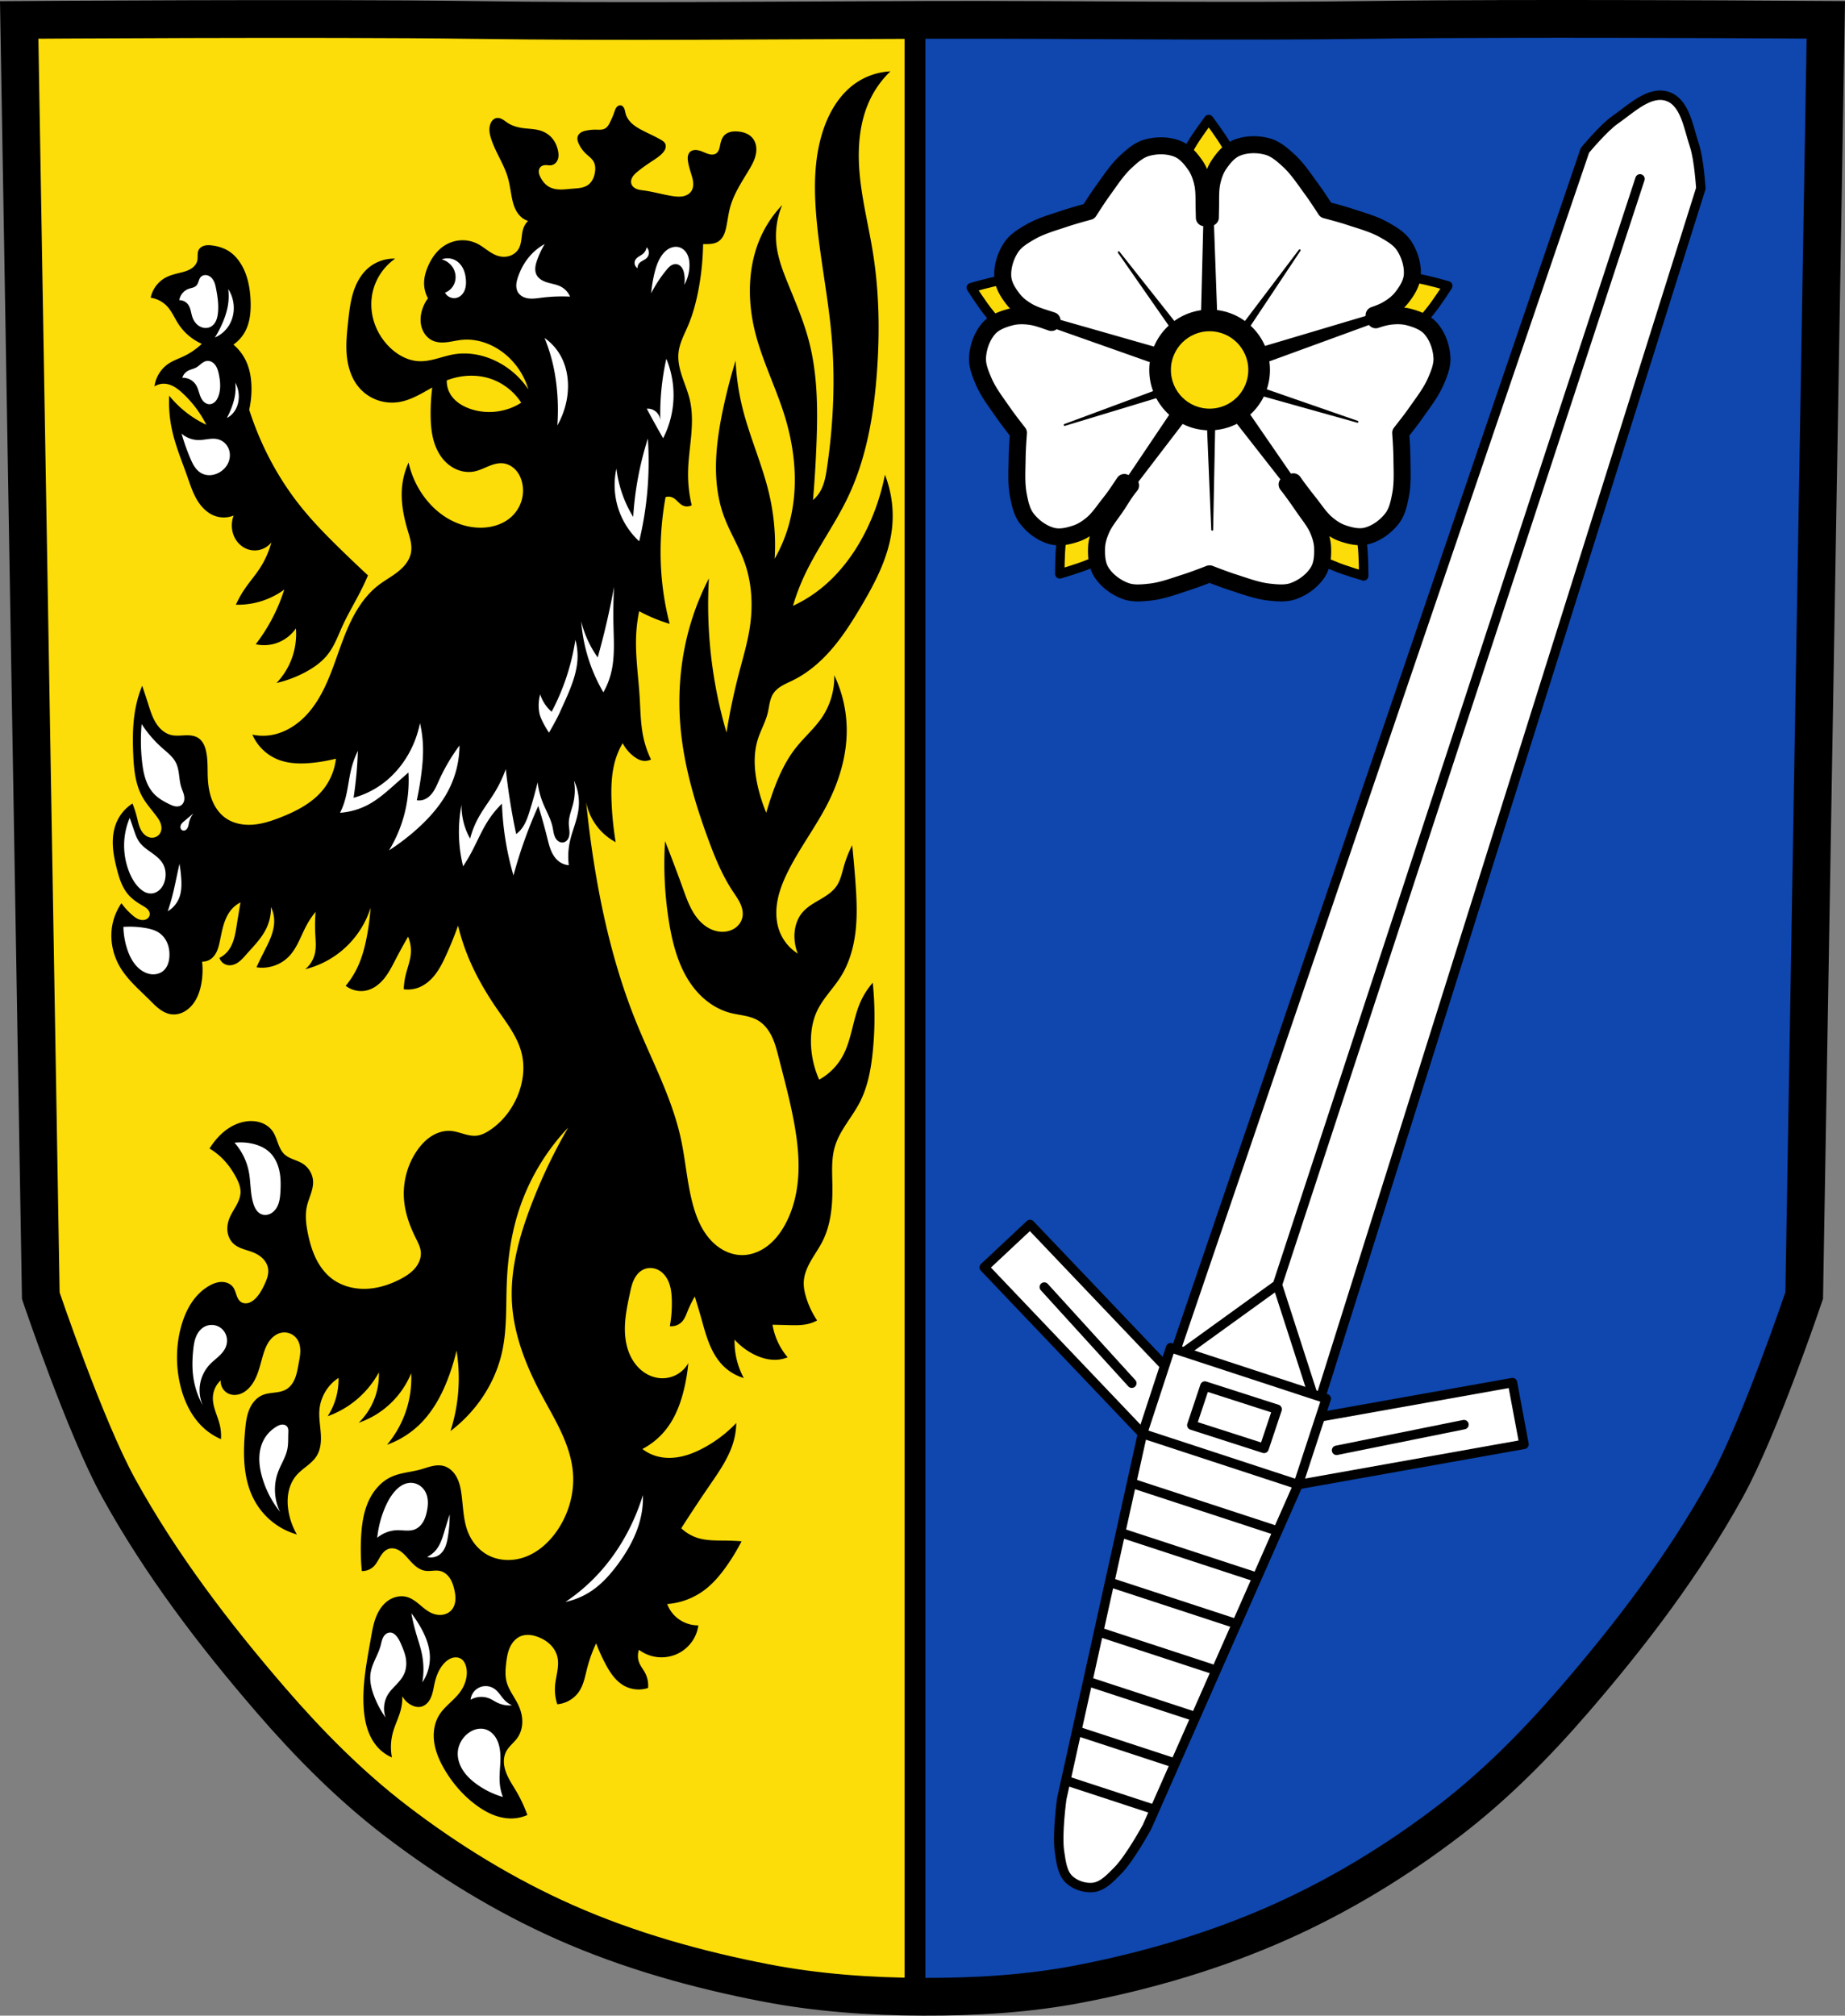 <svg xmlns="http://www.w3.org/2000/svg" xmlns:xlink="http://www.w3.org/1999/xlink" width="977.467" height="1067.602"><rect width="100%" height="100%" fill="#808080" stroke="none"/><defs><radialGradient id="a" gradientUnits="userSpaceOnUse" gradientTransform="matrix(.556 0 0 -.85 -1847.76 967.14)" cx="381.2" cy="661.46" r="10.246"><stop/><stop offset="1" stop-opacity="0"/></radialGradient><radialGradient xlink:href="#b" id="c" gradientUnits="userSpaceOnUse" gradientTransform="matrix(1 0 0 1.529 -1007.03 -349.675)" cx="381.2" cy="661.46" r="10.246"/><radialGradient id="b" gradientUnits="userSpaceOnUse" gradientTransform="matrix(.556 0 0 -.85 -1847.76 967.14)" cx="381.2" cy="661.46" r="10.246"><stop/><stop offset="1" stop-opacity="0"/></radialGradient></defs><path style="fill:#fcdd09;fill-opacity:1;stroke:none;stroke-width:20;stroke-opacity:1" d="M798.556 10.04c-26.17.053-51.02.198-70.798.478-79.11 1.122-156.7-.214-235.05 0-2.653.007-5.305.036-7.958.043-78.35.214-155.94 1.122-235.05 0-79.11-1.122-239.53 0-239.53 0l11.445 675.71s23.497 69.65 41.14 101.67c22.297 40.48 50.62 77.67 80.84 112.63 19.962 23.1 41.658 45.04 65.884 63.62 27.742 21.275 57.966 39.811 89.93 53.968 33.825 14.981 69.917 25.08 106.24 32.09 27.334 5.278 55.35 7.255 83.19 7.35 27.662.093 55.55-1.52 82.71-6.742 36.46-7.01 72.55-17.63 106.46-32.746 31.943-14.24 62.22-32.689 89.98-53.968 24.23-18.576 45.92-40.524 65.884-63.62 30.22-34.965 58.54-72.15 80.84-112.63 17.644-32.04 41.14-101.72 41.14-101.72l11.445-675.67s-90.24-.636-168.73-.478z"/><path style="opacity:1;fill:#0f47af;fill-opacity:1;fill-rule:evenodd;stroke:#000;stroke-width:11;stroke-linecap:round;stroke-linejoin:round;stroke-miterlimit:4;stroke-dasharray:none;stroke-opacity:1;paint-order:normal" d="M494.681 10.561a9.91 9.91 0 0 0-9.931 9.932v1037.056c1.363.014 2.727.044 4.09.05 27.662.093 55.549-1.52 82.709-6.74 36.46-7.01 72.55-17.63 106.46-32.747 31.944-14.24 62.219-32.69 89.979-53.969 24.23-18.576 45.922-40.523 65.885-63.619 30.22-34.965 58.54-72.15 80.84-112.63 17.644-32.04 41.14-101.721 41.14-101.721L967.297 10.56H724.29c-61.131.813-121.38.204-181.787 0z"/><path style="fill:none;stroke:#000;stroke-width:20;stroke-opacity:1" d="M798.556 10.04c-26.17.053-51.02.198-70.798.478-79.11 1.122-156.7-.214-235.05 0-2.653.007-5.305.036-7.958.043-78.35.214-155.94 1.122-235.05 0-79.11-1.122-239.53 0-239.53 0l11.445 675.71s23.497 69.65 41.14 101.67c22.297 40.48 50.62 77.67 80.84 112.63 19.962 23.1 41.658 45.04 65.884 63.62 27.742 21.275 57.966 39.811 89.93 53.968 33.825 14.981 69.917 25.08 106.24 32.09 27.334 5.278 55.35 7.255 83.19 7.35 27.662.093 55.55-1.52 82.71-6.742 36.46-7.01 72.55-17.63 106.46-32.746 31.943-14.24 62.22-32.689 89.98-53.968 24.23-18.576 45.92-40.524 65.884-63.62 30.22-34.965 58.54-72.15 80.84-112.63 17.644-32.04 41.14-101.72 41.14-101.72l11.445-675.67s-90.24-.636-168.73-.478z"/><path style="fill:#fff;stroke:#000;stroke-width:5;stroke-linecap:round;stroke-linejoin:round" d="M-368.784 744.82c-1.22-.349-2.453-.606-3.71-.723-10.937-1.022-29.25 15.21-29.25 15.21l-42.767 193.42s-2.595 18.823-1.182 28.09c.795 5.214 1.392 11.39 5.353 14.874 1.31 1.152 2.963 2.17 4.748 2.871.341.14.706.264 1.06.38.304.097.621.195.93.272 1.853.49 3.79.65 5.526.496 5.255-.466 9.391-5.089 13.12-8.822 6.624-6.634 15.673-23.342 15.673-23.342l80.01-181.22s-5.167-23.894-14.588-29.543c-5.856-3.51-13.494-3.906-20.627-2.386-3.95-4.43-8.914-8.05-14.289-9.582z" transform="translate(1007.02)"/><path d="M-151.274 63.421c-6.264 4.333-16.08 16.24-16.08 16.24l-225.57 661.46 40.854 5.988 36.445 19.342 209.69-666.66s-.922-15.383-3.346-22.603c-3.159-9.409-4.894-22.946-14.299-26.12-9.578-3.228-19.378 6.606-27.692 12.356z" style="fill:#fff;stroke:#000;stroke-width:5;stroke-linejoin:round" transform="translate(1007.02)"/><path d="m-330.254 680.49 192.1-585.74M-330.254 680.49l-52.888 38.18M-330.254 680.49l20.04 62.07" style="fill:none;stroke:#000;stroke-width:5;stroke-linecap:round" transform="translate(1007.02)"/><path d="m-461.3 648.543 83.858 88.046-24.282 22.728-83.858-88.045z" style="fill:#fff;stroke:#000;stroke-width:5;stroke-linecap:round;stroke-linejoin:round" transform="translate(1007.02)"/><path d="m-205.721 732.3-119.703 21.338 6.12 32.692 119.703-21.338z" style="fill:#fff;stroke:#000;stroke-width:5;stroke-linecap:round;stroke-linejoin:round" transform="translate(1007.02)"/><path d="m-386.823 713.806 82.447 27.018-14.913 45.508-82.447-27.018z" style="fill:#fff;stroke:#000;stroke-width:5;stroke-linecap:round;stroke-linejoin:round" transform="translate(1007.02)"/><path d="m-453.764 681.7 46.36 50.921M-231.424 754.56l-67.5 13.61M-406.944 785.73l76.51 25.07M-411.584 812.36l68.18 22.343M-418.064 838.4l64.67 21.19M-423.984 864.62l58.62 19.21M-429.624 890.93l53.54 17.545M-435.414 917.19l49.43 16.198M-440.704 943.61l44.07 14.441" style="fill:none;stroke:#000;stroke-width:5;stroke-linecap:round" transform="translate(1007.02)"/><path style="fill:#fff;stroke:#000;stroke-width:5;stroke-linecap:round;stroke-linejoin:round" d="m-368.68 734.127 38.282 12.303-6.924 20.723-38.282-12.303z" transform="translate(1007.02)"/><path style="fill:#000;stroke:#000;stroke-width:.999" d="m-401.564 268.44-33.3 26.1-7.05-80.36-7.653-20.87-30.49-33.36 112.11-83.03 72.13 71.862 45.2 12.24-48.674 86.54 2.996 41.65z" transform="translate(1007.02)"/><path d="M-324.054 195.49c4.104 1.46 8.803.622 13.06-.277 3.431-.724 6.71-2.232 9.71-4.045 3.496-2.113 6.05-5.537 9.433-7.826 5.151-3.483 10.291-7.735 16.4-8.885 4.832-.909 9.99 3.418 14.642 1.828 5.01-1.713 7.848-7.156 11.257-11.21 3.577-4.26 9.562-13.675 9.562-13.675s-10.712-3.119-16.21-3.956c-5.239-.796-10.962-3.01-15.856-.987-4.544 1.88-5.559 8.534-9.789 11.04-5.348 3.172-12.02 3.355-18.19 4.143-4.05.518-8.227-.356-12.245.37-3.45.621-6.908 1.653-9.962 3.373-3.794 2.136-7.878 4.598-9.999 8.404-2.15 3.862-3.47 8.987-1.909 13.12 1.56 4.131 5.93 7.098 10.09 8.58zM-350.444 236.72c-.249 4.348 1.872 8.623 3.931 12.461 1.657 3.09 4.02 5.813 6.606 8.185 3.01 2.763 7.01 4.252 10.158 6.858 4.788 3.97 10.312 7.708 13.13 13.251 2.228 4.383-.478 10.548 2.354 14.57 3.051 4.33 9.07 5.524 13.92 7.657 5.091 2.24 15.81 5.341 15.81 5.341s-.013-11.158-.753-16.669c-.706-5.248-.185-11.366-3.502-15.497-3.078-3.834-9.75-2.94-13.345-6.297-4.545-4.244-6.593-10.6-9.08-16.297-1.633-3.743-1.967-7.996-3.79-11.65-1.565-3.138-3.526-6.166-6.03-8.613-3.115-3.042-6.625-6.273-10.872-7.242-4.31-.98-9.6-.809-13.13 1.85-3.527 2.656-5.149 7.686-5.4 12.09zM-379.654 235.63c.25 4.348-1.872 8.623-3.93 12.461-1.658 3.09-4.02 5.813-6.607 8.185-3.01 2.763-7.01 4.252-10.158 6.858-4.788 3.97-10.312 7.708-13.13 13.251-2.228 4.383.478 10.548-2.354 14.57-3.05 4.33-9.07 5.524-13.92 7.657-5.09 2.24-15.809 5.341-15.809 5.341s.012-11.158.752-16.669c.706-5.248.185-11.366 3.502-15.497 3.078-3.834 9.751-2.94 13.345-6.297 4.545-4.244 6.593-10.6 9.08-16.297 1.633-3.743 1.967-7.996 3.79-11.65 1.565-3.138 3.526-6.166 6.03-8.613 3.115-3.042 6.625-6.273 10.872-7.242 4.31-.98 9.6-.809 13.13 1.85 3.527 2.656 5.15 7.686 5.401 12.09zM-408.384 196.43c-4.104 1.46-8.803.622-13.06-.277-3.43-.724-6.709-2.232-9.71-4.045-3.496-2.113-6.05-5.537-9.433-7.826-5.15-3.483-10.29-7.735-16.4-8.885-4.832-.909-9.99 3.418-14.642 1.828-5.01-1.713-7.848-7.156-11.257-11.21-3.577-4.26-9.562-13.675-9.562-13.675s10.712-3.119 16.211-3.956c5.238-.796 10.961-3.01 15.855-.987 4.544 1.88 5.56 8.534 9.79 11.04 5.347 3.172 12.02 3.355 18.19 4.143 4.05.518 8.226-.356 12.244.37 3.45.621 6.908 1.653 9.962 3.373 3.794 2.136 7.878 4.598 10 8.404 2.15 3.862 3.47 8.987 1.908 13.12-1.56 4.131-5.93 7.098-10.09 8.58zM-378.234 157.53c-2.814-3.326-3.689-8.02-4.352-12.322-.533-3.466-.279-7.06.358-10.515.743-4.02 3.046-7.613 3.994-11.588 1.441-6.05 3.606-12.359 2.526-18.479-.854-4.842-6.723-8.14-6.877-13.06-.166-5.294 3.926-9.866 6.52-14.49 2.721-4.85 9.42-13.773 9.42-13.773s6.698 8.922 9.421 13.772c2.593 4.618 6.685 9.19 6.52 14.491-.155 4.915-6.02 8.213-6.878 13.06-1.08 6.124 1.103 12.432 2.543 18.48.945 3.974 3.236 7.57 3.975 11.587.636 3.448.89 7.05.358 10.515-.663 4.304-1.523 8.997-4.335 12.321-2.854 3.375-7.184 6.418-11.605 6.417-4.415 0-8.736-3.046-11.588-6.417z" style="fill:#fcdd09;stroke:#000;stroke-width:5;stroke-linejoin:round" transform="translate(1007.02)"/><path style="fill:#fff;stroke:#000;stroke-width:9;stroke-linecap:round;stroke-linejoin:round" d="M-404.314 314.06c-2.194-.02-4.34-.275-6.349-1.01-5.268-1.92-10.147-5.637-12.97-10.189-2.31-3.728-2.57-8.398-2.44-12.697.101-3.327 1.125-6.625 2.474-9.71 1.801-4.12 4.812-7.69 7.39-11.435 3.25-4.722 4.524-7.444 8.171-11.907a94.74 94.74 0 0 1-3.328-1.57c-3.135 4.643-4.599 7.03-8.07 11.397-2.83 3.56-5.359 7.486-8.772 10.41-2.556 2.19-5.432 4.121-8.587 5.188-3.056 1.033-6.368 1.92-9.625 1.826a14.164 14.164 0 0 1-3.225-.443c-5.175-1.37-10.142-4.963-13.516-9.438-1.287-1.704-2.158-3.692-2.816-5.785l-.017.017c-.656-2.093-1.1-4.299-1.502-6.417-1.23-6.503-.724-13.185-.649-19.765.047-4.128.468-10.128.7-13.277-1.959-2.49-5.649-7.21-7.987-10.6-3.729-5.414-7.869-10.662-10.479-16.742-1.7-3.962-3.454-8.258-3.225-12.529.3-5.597 2.41-11.347 5.937-15.376 2.89-3.3 7.281-4.893 11.434-6.02 3.212-.876 6.674-.885 10.02-.495 4.01.466 7.885 2.01 11.776 3.313.105-.337.214-.672.324-1.01-.022-.008-.046-.009-.068-.017-4.295-1.49-8.824-2.594-12.714-4.846-2.913-1.687-5.696-3.744-7.748-6.366-2.65-3.388-5.2-7.302-5.546-11.673-.422-5.34 1.312-11.224 4.42-15.888 1.185-1.779 2.748-3.26 4.505-4.574 1.757-1.312 3.681-2.453 5.546-3.532 5.727-3.313 12.22-5.06 18.446-7.168 3.91-1.325 9.683-2.914 12.731-3.737 1.704-2.674 4.95-7.713 7.373-11.04 3.87-5.316 7.45-10.968 12.321-15.445 3.174-2.916 6.65-5.987 10.752-7.185 5.38-1.57 11.497-1.485 16.465.512 4.072 1.635 7.05 5.248 9.49 8.79 1.888 2.74 3.03 6 3.77 9.281.99 4.386.678 9.06.82 13.601.05 1.598.081 3.196.118 4.795 1.057-.05 2.124-.1 3.191-.119.028-1.714.06-3.425.102-5.137.115-4.545-.213-9.21.751-13.6.722-3.287 1.847-6.55 3.72-9.302 2.421-3.554 5.36-7.182 9.421-8.84 4.96-2.025 11.1-2.154 16.485-.615 4.11 1.174 7.592 4.22 10.786 7.116 4.898 4.45 8.507 10.08 12.407 15.376 2.442 3.313 5.721 8.343 7.441 11.01 3.052.806 8.848 2.351 12.765 3.652 6.241 2.071 12.72 3.784 18.466 7.06 1.871 1.07 3.816 2.195 5.58 3.498 1.765 1.305 3.345 2.784 4.54 4.556 3.13 4.648 4.897 10.51 4.504 15.855-.32 4.374-2.864 8.305-5.495 11.707-2.036 2.631-4.793 4.697-7.697 6.4-2.187 1.282-4.589 2.193-7.03 3.02.308.808.594 1.622.87 2.44 2.558-.849 5.134-1.616 7.765-1.912 3.345-.377 6.81-.359 10.02.53 4.146 1.146 8.524 2.765 11.4 6.075 3.514 4.045 5.611 9.812 5.887 15.41.211 4.27-1.544 8.554-3.26 12.51-2.637 6.07-6.808 11.293-10.56 16.69-2.353 3.378-6.07 8.095-8.04 10.581.218 3.15.616 9.132.648 13.257.048 6.573.524 13.265-.734 19.765-.41 2.115-.852 4.31-1.519 6.4-.666 2.091-1.557 4.062-2.85 5.768-3.392 4.461-8.367 8.04-13.55 9.387-1.325.345-2.684.46-4.045.426-2.993-.07-6.01-.9-8.806-1.86-3.149-1.08-6-3.02-8.548-5.222-3.4-2.939-5.924-6.874-8.738-10.444-2.985-3.784-5.956-7.585-8.72-11.553a95.274 95.274 0 0 1-3.314 1.416c3.17 4.02 6.073 8.216 8.96 12.407 2.576 3.745 5.588 7.316 7.39 11.434 1.343 3.084 2.356 6.383 2.456 9.711.131 4.3-.113 8.971-2.423 12.697-2.823 4.553-7.705 8.268-12.97 10.188-4.02 1.465-8.635 1.032-12.919.563-6.58-.722-12.812-3.145-19.08-5.137-3.923-1.247-9.519-3.395-12.477-4.539-2.943 1.141-8.54 3.286-12.477 4.54-6.267 1.991-12.516 4.416-19.1 5.136-2.142.236-4.376.462-6.573.443z" transform="translate(1007.02)"/><path d="m-318.464 132.55-47.26 62.42-48.609-61.38 44.758 64.23-73.4 27.26 74.927-22.716 3.243 78.22 1.55-78.28 75.4 21.09-73.969-25.662z" style="stroke:#000;stroke-linecap:round;stroke-linejoin:round" transform="translate(1007.02)"/><path d="M-336.704 195.95c0-16.28-13.198-29.474-29.475-29.474-16.279 0-29.475 13.198-29.475 29.473 0 16.28 13.198 29.473 29.475 29.473 16.28 0 29.475-13.198 29.475-29.473z" style="stroke:#000;stroke-width:5;stroke-linecap:round;stroke-linejoin:round" transform="translate(1007.02)"/><path style="fill:#fff;stroke:url(#c);stroke-width:5;stroke-linecap:round" d="M-356.494 208.63s14.516-7.01 13.641-11.317c-.977-4.807-3.313-9.514-6.58-13.166-3.704-4.137-13.986-9.05-13.986-9.05" transform="translate(1007.02)"/><path d="m-313.334 269.46-52.913-67.58-52.19 68.15 47.915-71.21-80.933-28.575 82.53 23.568 2.164-85.8 3.091 85.78 82.27-24.459-80.62 29.445z" style="stroke:#000;stroke-width:5;stroke-linecap:round;stroke-linejoin:round" transform="translate(1007.02)"/><path d="M-343.184 195.95c0-12.704-10.297-23-22.999-23-12.703 0-22.999 10.296-22.999 23 0 12.702 10.297 22.998 23 22.998 12.702 0 22.998-10.296 22.998-22.999z" style="fill:#fcdd09;stroke:#000;stroke-width:5;stroke-linecap:round;stroke-linejoin:round" transform="translate(1007.02)"/><path style="fill:#000;stroke:none;stroke-width:1px;stroke-linecap:butt;stroke-linejoin:miter;stroke-opacity:1" d="M471.738 37.799a35.496 35.496 0 0 0-18.398 6.226c-8.045 5.566-13.466 14.3-16.746 23.516-5.13 14.415-5.45 30.107-4.264 45.361 1.684 21.667 6.275 43.02 8.197 64.666 2.071 23.323 1.023 46.876-2.367 70.043-.656 4.487-1.445 9.087-3.8 12.961a17.86 17.86 0 0 1-3.63 4.272 671.105 671.105 0 0 0 1.815-29.3c.737-18.412.684-37.103-3.994-54.927-2.695-10.27-6.88-20.074-10.887-29.906-2.753-6.758-5.454-13.646-6.295-20.895a42.353 42.353 0 0 1 3.03-21.22 59.897 59.897 0 0 0-10.051 14.15c-8.285 16.234-8.71 35.662-4.25 53.334 3.783 14.994 10.84 28.955 15.459 43.713 5.973 19.086 7.739 39.904 2.105 59.094a80.246 80.246 0 0 1-7.258 17.088 119.312 119.312 0 0 0-2.894-34.286c-3.622-15.526-10.326-30.19-14.162-45.666a128.023 128.023 0 0 1-3.63-25.025 294.108 294.108 0 0 0-6.894 26.854c-3.797 18.337-5.75 37.846.658 55.441 3.065 8.413 7.94 16.079 10.955 24.51 3.931 10.991 4.556 23.01 2.803 34.55-1.237 8.149-3.621 16.07-5.705 24.043a333.229 333.229 0 0 0-6.639 31.583 241.448 241.448 0 0 1-7.279-33.545 241.525 241.525 0 0 1-2.05-48.086 137.99 137.99 0 0 0-9.073 21.972c-5.94 18.848-7.765 38.93-5.807 58.594 1.95 19.572 7.575 38.605 14.334 57.076 3.562 9.734 7.486 19.425 13.198 28.074 1.398 2.118 2.908 4.18 3.97 6.485 1.063 2.304 1.657 4.92 1.108 7.396-.467 2.106-1.754 3.996-3.467 5.307-1.713 1.31-3.83 2.053-5.978 2.234-2.832.239-5.706-.482-8.206-1.834-2.5-1.351-4.638-3.314-6.388-5.552-3.501-4.478-5.434-9.949-7.362-15.295a886 886 0 0 0-9.558-25.3 192.617 192.617 0 0 0 2.18 43.339c2.242 13.616 6.284 27.594 15.82 37.568 4.501 4.708 10.18 8.378 16.476 10.043 2.488.658 5.047 1.001 7.567 1.52 2.52.518 5.037 1.225 7.248 2.54 3.324 1.978 5.748 5.218 7.398 8.715 1.65 3.498 2.598 7.278 3.555 11.026 3.087 12.092 6.38 24.154 8.49 36.455 1.504 8.76 2.405 17.67 1.807 26.539-.598 8.868-2.74 17.718-7.031 25.502-2.356 4.272-5.384 8.235-9.264 11.191-3.88 2.957-8.66 4.86-13.537 4.825-3.355-.025-6.678-.96-9.637-2.541-2.959-1.582-5.56-3.796-7.726-6.358-4.334-5.123-6.891-11.521-8.637-18-3.078-11.42-3.835-23.338-6.36-34.892-4.685-21.445-15.29-41.042-23.55-61.38-11.091-27.309-18.009-56.173-22.58-85.292a557.912 557.912 0 0 1-4.004-31.426 30.443 30.443 0 0 0 3.021 8.584 30.683 30.683 0 0 0 12.602 12.601 173.759 173.759 0 0 1-2.182-21.576c-.315-8.229-.013-16.65 2.822-24.383a38.803 38.803 0 0 1 3.08-6.472 21.043 21.043 0 0 0 6.03 7.12c1.34 1.007 2.84 1.866 4.49 2.16a7.295 7.295 0 0 0 4.492-.65 51.344 51.344 0 0 1-3.978-11.435c-1.57-7.135-1.596-14.502-2.053-21.793-.69-11-2.373-21.98-1.822-32.988.207-4.14.73-8.263 1.564-12.322a83.996 83.996 0 0 0 16.168 6.691 149.768 149.768 0 0 1-3.848-20.758c-1.156-10.216-1.257-20.546-.394-30.79.439-5.216 1.127-10.412 2.06-15.561a5.15 5.15 0 0 1 3.721.216c1.04.48 1.884 1.292 2.703 2.092.82.8 1.654 1.618 2.686 2.115a5.314 5.314 0 0 0 4.748-.107 71.037 71.037 0 0 1-1.926-17.478c.094-6.443 1.064-12.835 1.637-19.252.573-6.418.741-12.961-.742-19.23-.99-4.182-2.692-8.153-4.047-12.23-1.355-4.076-2.372-8.372-1.916-12.644.54-5.058 3.08-9.642 5.068-14.324 2.605-6.135 4.31-12.62 5.543-19.17a140.934 140.934 0 0 0 2.414-23.986c1.37-.035 2.745.002 4.108-.143 1.362-.145 2.73-.484 3.89-1.213 1.276-.802 2.237-2.038 2.903-3.39.665-1.353 1.053-2.826 1.369-4.3.73-3.404 1.098-6.886 1.994-10.251 1.892-7.103 6.036-13.352 9.824-19.65 1.612-2.68 3.194-5.452 3.836-8.512.321-1.53.399-3.12.117-4.659-.281-1.538-.932-3.021-1.959-4.2-.946-1.088-2.189-1.894-3.527-2.428-1.338-.535-2.77-.805-4.207-.917-1.285-.1-2.591-.072-3.842.239-1.25.31-2.449.92-3.328 1.861-.678.726-1.15 1.625-1.485 2.56-.335.936-.54 1.911-.746 2.883-.158.75-.317 1.506-.61 2.213-.295.708-.736 1.371-1.36 1.815-.698.495-1.581.68-2.436.644-.855-.036-1.689-.277-2.492-.572-1.523-.559-2.981-1.315-4.564-1.668-.76-.17-1.55-.243-2.319-.127-.77.116-1.519.43-2.084.965-.66.625-1.03 1.514-1.162 2.414-.132.9-.044 1.818.096 2.717.343 2.206 1 4.35 1.66 6.482.647 2.095 1.307 4.265 1.045 6.442-.119.988-.435 1.962-.994 2.785a5.906 5.906 0 0 1-1.924 1.762 7.869 7.869 0 0 1-2.46.898c-1.72.335-3.499.184-5.235-.063-5.134-.729-10.125-2.28-15.264-2.976-1.325-.18-2.675-.307-3.924-.783-.625-.239-1.22-.565-1.725-1.004-.503-.44-.913-.994-1.138-1.623a3.872 3.872 0 0 1-.155-1.914 5.24 5.24 0 0 1 .676-1.807c.657-1.114 1.633-2 2.627-2.828 2.643-2.2 5.509-4.114 8.375-6.012 1.71-1.132 3.44-2.275 4.846-3.77.668-.71 1.264-1.512 1.576-2.435a3.96 3.96 0 0 0 .217-1.435 3.11 3.11 0 0 0-.387-1.397c-.448-.79-1.244-1.309-2.025-1.771-3.215-1.904-6.666-3.37-9.98-5.092-1.904-.989-3.779-2.075-5.378-3.504-1.598-1.43-2.917-3.233-3.484-5.3-.19-.69-.293-1.403-.496-2.089-.203-.686-.517-1.361-1.049-1.84a2.124 2.124 0 0 0-.857-.482 2.038 2.038 0 0 0-1.332.123 2.884 2.884 0 0 0-1.06.836c-.575.705-.864 1.593-1.163 2.451a47.056 47.056 0 0 1-2.315 5.52c-.318.638-.653 1.271-1.076 1.845-.423.575-.939 1.092-1.558 1.446-.76.433-1.643.603-2.516.652-.873.049-1.749-.017-2.623-.025-1.494-.014-2.986.144-4.455.414-.982.18-1.969.415-2.85.886-.88.472-1.654 1.205-1.998 2.143-.241.658-.26 1.385-.138 2.076.12.69.377 1.35.672 1.987a17.136 17.136 0 0 0 3.83 5.275c1.42 1.332 3.1 2.476 4.035 4.185.951 1.74.992 3.847.652 5.801-.215 1.239-.578 2.459-1.158 3.574-.58 1.116-1.382 2.126-2.397 2.868-1.183.865-2.614 1.34-4.056 1.603-1.442.264-2.912.33-4.373.45-2.06.168-4.117.448-6.184.427-2.067-.02-4.175-.359-5.988-1.351-2.032-1.113-3.57-2.982-4.637-5.038-.42-.81-.781-1.669-.89-2.576-.11-.907.055-1.874.597-2.61a3.17 3.17 0 0 1 1.137-.939 3.955 3.955 0 0 1 1.428-.39c1.08-.093 2.17.204 3.248.074a4.241 4.241 0 0 0 2.267-1.018c.941-.823 1.485-2.036 1.668-3.273.183-1.237.029-2.501-.25-3.72-.525-2.299-1.512-4.515-3.039-6.311-1.555-1.828-3.642-3.181-5.918-3.944-3.17-1.062-6.593-.989-9.9-1.474-2.773-.407-5.524-1.233-7.863-2.776-.903-.595-1.737-1.293-2.682-1.818-.945-.525-2.041-.873-3.106-.686-.77.136-1.478.55-2.029 1.104-.551.555-.952 1.247-1.228 1.979-.484 1.277-.6 2.674-.477 4.035.122 1.36.475 2.691.898 3.99 1.206 3.692 2.995 7.16 4.723 10.639 1.525 3.068 3.015 6.174 3.996 9.457.902 3.018 1.363 6.147 1.91 9.25.54 3.062 1.191 6.17 2.745 8.863.974 1.69 2.309 3.196 3.98 4.201.676.407 1.402.72 2.148.975-.908.946-1.671 2.031-2.187 3.234-.796 1.857-.983 3.905-1.233 5.91-.249 2.005-.592 4.06-1.644 5.785-1.057 1.732-2.793 3.01-4.727 3.621-1.934.612-4.049.571-5.996.002-2.054-.6-3.899-1.756-5.656-2.978-1.757-1.222-3.467-2.531-5.379-3.494a17.485 17.485 0 0 0-8.629-1.83 17.91 17.91 0 0 0-8.437 2.586c-4.254 2.588-7.276 6.859-9.205 11.449-1.107 2.634-1.897 5.438-1.957 8.295-.062 2.92.654 5.85 2.052 8.414a20.291 20.291 0 0 0-3.209 6.49c-.85 2.967-1.002 6.186-.068 9.127.934 2.941 3.022 5.57 5.842 6.824 2.36 1.05 5.05 1.096 7.615.787 2.565-.308 5.085-.95 7.654-1.218 7.789-.812 15.709 1.947 21.94 6.689 6.401 4.872 11.182 11.837 13.428 19.563a43.578 43.578 0 0 0-18.327-15.563c-6.56-2.95-13.953-4.231-21.048-3.053-3.113.517-6.128 1.492-9.176 2.309-3.048.816-6.18 1.48-9.332 1.353-6.14-.246-11.869-3.523-16.149-7.933-3.581-3.69-6.31-8.218-7.818-13.135s-1.784-10.217-.711-15.246c1.54-7.22 5.914-13.794 11.977-18.004-5.104-.197-10.258 1.58-14.155 4.88-3.97 3.365-6.544 8.14-8.082 13.11-1.538 4.971-2.117 10.18-2.676 15.354-.654 6.06-1.291 12.173-.683 18.238.608 6.065 2.56 12.155 6.54 16.772a22.834 22.834 0 0 0 9.448 6.503 23.34 23.34 0 0 0 11.42 1.125c4.577-.694 8.84-2.722 12.895-4.957 1.653-.91 3.29-1.855 4.94-2.779a108.704 108.704 0 0 0-.854 14.692c.042 4.167.327 8.358 1.33 12.404 1.002 4.045 2.75 7.959 5.47 11.117 1.99 2.31 4.493 4.193 7.32 5.33 2.828 1.137 5.98 1.51 8.971.926 2.62-.512 5.039-1.725 7.506-2.742 2.468-1.018 5.11-1.86 7.764-1.573 2.563.278 4.954 1.627 6.7 3.526 1.744 1.898 2.867 4.317 3.437 6.832a18.66 18.66 0 0 1-.42 9.707 19.078 19.078 0 0 1-5.225 8.201c-4.15 3.83-9.88 5.662-15.525 5.824-5.866.17-11.735-1.364-16.907-4.136-5.171-2.772-9.654-6.758-13.244-11.399a47.746 47.746 0 0 1-8.853-18.988 40.588 40.588 0 0 0-3.465 12.947c-.735 7.7.75 15.453 2.951 22.867.575 1.937 1.202 3.865 1.598 5.846.396 1.981.557 4.035.199 6.023-.37 2.056-1.29 3.99-2.514 5.682-1.223 1.693-2.745 3.154-4.379 4.455-3.266 2.603-6.987 4.585-10.3 7.127-7.515 5.765-12.597 14.158-16.37 22.846-3.772 8.687-6.402 17.831-10.062 26.566-2.967 7.08-6.67 13.966-11.941 19.547-5.272 5.581-12.255 9.794-19.883 10.662-2.864.326-5.781.18-8.598-.431 2.462 5.751 7.205 10.489 12.96 12.945 5.967 2.547 12.7 2.638 19.153 1.957a86.148 86.148 0 0 0 12.153-2.172 31.765 31.765 0 0 1-6.547 16.086c-5.665 7.222-14.169 11.617-22.707 14.984-4.729 1.865-9.617 3.498-14.686 3.883-5.068.385-10.379-.576-14.527-3.514-3.247-2.299-5.62-5.695-7.1-9.388-1.479-3.693-2.103-7.681-2.3-11.654-.238-4.772.122-9.616-.905-14.282-.304-1.385-.733-2.753-1.414-3.998-.68-1.244-1.623-2.364-2.82-3.125-1.02-.649-2.2-1.02-3.395-1.205-1.195-.184-2.41-.187-3.619-.139-2.417.098-4.875.394-7.228-.166-1.738-.413-3.351-1.286-4.725-2.427-1.374-1.142-2.514-2.546-3.451-4.067-1.875-3.04-2.933-6.5-4.014-9.904-1.031-3.249-2.1-6.487-3.207-9.71a62.66 62.66 0 0 0-3.209 10.356c-1.838 8.474-1.898 17.232-1.539 25.895.323 7.793 1.062 15.853 4.877 22.656 1.971 3.515 4.685 6.546 7.121 9.756 1 1.317 1.967 2.69 2.518 4.25.275.78.442 1.601.445 2.428a5.45 5.45 0 0 1-.525 2.402 4.9 4.9 0 0 1-1.93 2.07 5.066 5.066 0 0 1-2.754.674c-1.194-.053-2.348-.532-3.299-1.255-.95-.724-1.707-1.685-2.285-2.731-1.156-2.092-1.608-4.484-2.19-6.803a58.666 58.666 0 0 0-2.36-7.336 22.286 22.286 0 0 0-8.54 10.192c-1.59 3.846-2.068 8.086-1.857 12.242.21 4.156 1.085 8.25 2.115 12.283 1.242 4.864 2.799 9.831 6.098 13.615 2.057 2.36 4.695 4.14 7.398 5.721.97.567 1.969 1.123 2.746 1.934.39.405.72.874.93 1.394.21.52.298 1.096.21 1.65-.113.72-.523 1.38-1.085 1.844-.562.465-1.268.739-1.99.834-1.135.15-2.296-.133-3.325-.634-1.028-.502-1.94-1.214-2.806-1.961a36.38 36.38 0 0 1-5.758-6.29 30.286 30.286 0 0 0-4.754 11.221c-1.541 7.708.056 15.937 4.07 22.696 3.965 6.674 10.029 11.78 15.526 17.261 1.681 1.677 3.327 3.405 5.224 4.832 1.898 1.427 4.087 2.552 6.444 2.836 1.962.237 3.976-.124 5.783-.924 1.807-.8 3.41-2.027 4.74-3.488 2.973-3.264 4.54-7.594 5.32-11.94.684-3.804.815-7.706.39-11.548a7.682 7.682 0 0 0 4.671-1.428c1.4-1.006 2.425-2.468 3.137-4.039.711-1.57 1.128-3.257 1.498-4.941.684-3.12 1.218-6.28 2.164-9.33.945-3.05 2.333-6.025 4.508-8.364a15.236 15.236 0 0 1 4.353-3.252c-.696 4.09-1.376 8.182-2.035 12.278-.387 2.406-.77 4.82-1.469 7.156-.698 2.335-1.727 4.604-3.287 6.477a13.582 13.582 0 0 1-4.363 3.45 5.684 5.684 0 0 0 1.684 2.548 5.68 5.68 0 0 0 2.761 1.298c.983.165 2.002.067 2.955-.222.954-.29 1.845-.764 2.659-1.34 1.626-1.152 2.93-2.691 4.251-4.184 3.923-4.43 8.227-8.696 10.711-14.066a24.726 24.726 0 0 0 2.266-10.98 16.883 16.883 0 0 1 1.711 6.667c.14 3.092-.578 6.172-1.666 9.069-1.088 2.897-2.541 5.64-3.938 8.402a240.819 240.819 0 0 0-3.763 7.785c6.145.99 12.713-1.173 17.068-5.619 4.494-4.587 6.433-11.016 9.492-16.662a44.993 44.993 0 0 1 4.752-7.074 89.297 89.297 0 0 0-.168 11.836c.182 3.482.563 7.027-.248 10.418a15.26 15.26 0 0 1-5.072 8.14 48.916 48.916 0 0 0 19.725-10.123 49.013 49.013 0 0 0 14.923-22.449 139.935 139.935 0 0 1-1.687 13.496c-1.156 6.616-2.812 13.21-5.84 19.205a45.285 45.285 0 0 1-5.682 8.633c3.157 2.491 7.5 3.406 11.393 2.398 3.702-.958 6.827-3.51 9.201-6.507 2.374-2.998 4.09-6.45 5.852-9.844a304.663 304.663 0 0 1 6.617-12.068 19.436 19.436 0 0 1 1.414 9.308c-.36 3.763-1.806 7.326-2.693 11a37.47 37.47 0 0 0-1.026 7.55c2.571.36 5.23.075 7.666-.82 3.642-1.336 6.693-3.983 9.055-7.06 2.362-3.077 4.091-6.587 5.7-10.117a198.488 198.488 0 0 0 6.357-15.701 112.624 112.624 0 0 0 4.543 14.533c4.13 10.634 9.864 20.593 16.351 29.976 5.086 7.357 10.776 14.66 12.846 23.36 1.781 7.486.667 15.495-2.336 22.58-3.08 7.265-8.183 13.727-14.793 18.037-2.044 1.333-4.287 2.48-6.711 2.76-2.312.267-4.64-.268-6.877-.91-2.238-.642-4.465-1.4-6.785-1.59-3.635-.3-7.305.839-10.38 2.799-3.077 1.96-5.596 4.705-7.66 7.713-5.332 7.773-7.725 17.485-6.747 26.86.7 6.714 3.054 13.164 6.058 19.208 1.206 2.426 2.545 4.885 2.758 7.586.126 1.588-.153 3.199-.73 4.683-.578 1.485-1.449 2.847-2.494 4.05-2.092 2.403-4.84 4.143-7.668 5.61-5.655 2.934-11.879 4.928-18.246 5.116-6.368.188-12.887-1.521-17.96-5.375-3.67-2.789-6.481-6.602-8.503-10.744-2.022-4.143-3.285-8.618-4.213-13.133-.984-4.786-1.599-9.77-.52-14.535.505-2.228 1.367-4.354 2.08-6.524.713-2.17 1.282-4.432 1.164-6.713-.195-3.77-2.38-7.36-5.59-9.347-1.525-.945-3.238-1.538-4.904-2.205s-3.33-1.436-4.644-2.659c-1.715-1.595-2.683-3.822-3.496-6.02-.813-2.196-1.537-4.47-2.907-6.37-1.443-2.003-3.555-3.485-5.877-4.326-2.32-.841-4.843-1.06-7.298-.805-3.514.363-6.896 1.68-9.864 3.596-2.968 1.915-5.532 4.416-7.715 7.193a40.326 40.326 0 0 0-2.566 3.668 34.125 34.125 0 0 1 5.94 4.43c3.276 3.05 5.929 6.73 8.046 10.673 1.366 2.543 2.539 5.318 2.438 8.202-.09 2.565-1.18 4.986-2.434 7.226-1.253 2.24-2.694 4.396-3.595 6.8-.833 2.22-1.181 4.645-.815 6.987.366 2.343 1.473 4.593 3.236 6.178 1.415 1.272 3.185 2.08 4.979 2.711 1.794.632 3.643 1.11 5.402 1.832 1.882.773 3.666 1.836 5.09 3.29 1.424 1.452 2.473 3.314 2.764 5.327.205 1.417.034 2.87-.338 4.252-.372 1.382-.942 2.702-1.545 4-1.282 2.763-2.76 5.501-4.945 7.623-.984.956-2.126 1.787-3.436 2.194a5.445 5.445 0 0 1-2.031.244 4.352 4.352 0 0 1-1.943-.617c-.646-.4-1.167-.981-1.569-1.625-.402-.645-.692-1.353-.945-2.069-.506-1.432-.886-2.943-1.774-4.176-.679-.943-1.634-1.677-2.697-2.146-1.063-.47-2.232-.68-3.394-.674-2.325.012-4.574.876-6.594 2.025-3.853 2.192-7.045 5.445-9.475 9.153-2.429 3.707-4.117 7.862-5.318 12.129-2.82 10.016-2.976 20.742-.65 30.885 2.046 8.926 6.167 17.633 13.07 23.652a32.962 32.962 0 0 0 8.601 5.416 25.33 25.33 0 0 0-.648-7.656c-.602-2.492-1.578-4.874-2.371-7.31-.793-2.438-1.409-4.982-1.25-7.54a12.903 12.903 0 0 1 4.14-8.639 7.239 7.239 0 0 0 1.153 4.465 7.233 7.233 0 0 0 3.629 2.842c1.721.603 3.645.524 5.375-.057 1.73-.58 3.272-1.641 4.566-2.927 2.372-2.358 3.911-5.431 5.026-8.584 1.114-3.153 1.84-6.43 2.83-9.623.759-2.449 1.692-4.88 3.197-6.956 1.505-2.075 3.644-3.78 6.146-4.333a8.313 8.313 0 0 1 4.801.37 8.207 8.207 0 0 1 3.764 3.003c1.252 1.842 1.693 4.136 1.668 6.363-.025 2.227-.482 4.423-.889 6.613-.474 2.551-.887 5.136-1.826 7.555-.94 2.418-2.47 4.698-4.701 6.021-1.862 1.104-4.06 1.465-6.21 1.73-2.148.267-4.343.468-6.34 1.305-1.677.704-3.157 1.843-4.353 3.215-1.195 1.372-2.11 2.973-2.793 4.66-1.363 3.375-1.787 7.044-2.117 10.668-1.137 12.518-1.152 25.755 4.723 36.868a37.508 37.508 0 0 0 9.904 11.9 37.055 37.055 0 0 0 12.805 6.527 36.604 36.604 0 0 1-4.412-12.068c-.587-3.346-.703-6.799-.07-10.137.632-3.338 2.034-6.56 4.251-9.135 1.627-1.888 3.647-3.386 5.588-4.949 1.942-1.563 3.852-3.242 5.155-5.367 1.091-1.781 1.715-3.82 2.007-5.889.293-2.068.263-4.17.114-6.254-.299-4.167-1.07-8.337-.672-12.496.64-6.68 4.471-12.983 10.107-16.627a36.316 36.316 0 0 1-1.695 11.68 36.273 36.273 0 0 1-4.049 8.613 50.129 50.129 0 0 0 13.215-7.12 50.219 50.219 0 0 0 13.89-16.098 35.814 35.814 0 0 1-3.242 16.097 35.76 35.76 0 0 1-7.441 10.575A46.36 46.36 0 0 0 203 746.656a46.527 46.527 0 0 0 14.854-19.326 54.973 54.973 0 0 1-3.145 21.08 54.942 54.942 0 0 1-9.656 16.803A47.885 47.885 0 0 0 222.18 754.6c7.508-7.246 12.449-16.777 15.96-26.602a118.752 118.752 0 0 0 3.737-12.625 91.84 91.84 0 0 1 .9 21.578 91.84 91.84 0 0 1-4.117 21.024 76.181 76.181 0 0 0 11.03-10.252c7.85-8.899 13.591-19.702 16.22-31.274 2.762-12.157 2.082-24.788 2.596-37.244.495-12.018 2.128-24.034 5.58-35.557 5.181-17.293 14.492-33.336 26.935-46.416a282.58 282.58 0 0 0-20.056 42.264c-6.085 16.157-10.726 33.243-9.733 50.479.983 17.041 7.43 33.331 15.442 48.404 3.543 6.667 7.411 13.169 10.59 20.017 3.178 6.849 5.673 14.113 6.279 21.64.846 10.492-2.112 21.192-7.914 29.976-4.58 6.934-11.148 12.846-19.12 15.195-5.91 1.741-12.519 1.382-17.958-1.512-4.75-2.526-8.426-6.88-10.477-11.853-2.64-6.401-2.647-13.526-3.574-20.387-.422-3.125-1.061-6.279-2.555-9.057-.746-1.389-1.707-2.672-2.888-3.716-1.182-1.045-2.59-1.847-4.116-2.243-2.026-.525-4.177-.325-6.216.147-2.04.471-4.01 1.207-6.028 1.762-5.142 1.414-10.639 1.67-15.474 3.92-5.708 2.655-9.924 7.904-12.362 13.709-2.438 5.804-3.255 12.16-3.566 18.447-.291 5.894-.159 11.81.398 17.685a8.603 8.603 0 0 0 6.22-2.373c1.51-1.456 2.423-3.405 3.515-5.197.546-.896 1.147-1.766 1.886-2.51.74-.744 1.628-1.36 2.627-1.681.89-.286 1.85-.33 2.772-.18.923.15 1.81.491 2.627.947 1.632.912 2.966 2.268 4.22 3.655 1.377 1.521 2.694 3.109 4.25 4.445 1.557 1.336 3.394 2.426 5.42 2.748 1.328.211 2.681.087 4.022-.01 1.34-.097 2.708-.165 4.014.154 2.119.518 3.898 2.033 5.095 3.856 1.197 1.823 1.867 3.942 2.346 6.07.415 1.843.7 3.737.535 5.62-.165 1.881-.812 3.762-2.074 5.167-1.296 1.444-3.18 2.301-5.11 2.5-1.929.2-3.895-.231-5.65-1.058-2.29-1.08-4.209-2.793-6.154-4.414-1.945-1.621-4.013-3.203-6.438-3.932-3.195-.961-6.768-.297-9.6 1.469-3.295 2.055-5.575 5.453-6.995 9.068-1.421 3.615-2.066 7.48-2.737 11.305-2.168 12.368-4.705 24.852-3.763 37.373.29 3.851.915 7.699 2.197 11.342 1.282 3.643 3.243 7.084 5.978 9.81a21.47 21.47 0 0 0 6.749 4.543 29.289 29.289 0 0 1 .52-13.236c1.117-4.065 3.105-7.856 4.151-11.94.604-2.354.888-4.79.84-7.22a11.606 11.606 0 0 0 4.82 4.7c1.479.764 3.18 1.204 4.817.905 1.264-.23 2.428-.895 3.355-1.783.928-.889 1.628-1.996 2.149-3.17 1.041-2.349 1.371-4.937 1.928-7.445.887-4 2.45-7.979 5.32-10.903 1.157-1.178 2.542-2.18 4.129-2.638a6.283 6.283 0 0 1 2.453-.221c.82.095 1.621.376 2.3.846 1.236.853 1.989 2.26 2.409 3.7.686 2.354.598 4.892 0 7.268-.575 2.284-1.615 4.445-2.986 6.36-3.235 4.517-8.23 7.608-11.16 12.328-2.664 4.29-3.359 9.608-2.624 14.603.735 4.996 2.811 9.71 5.35 14.075 4.267 7.334 9.927 13.889 16.74 18.947 2.847 2.113 5.905 3.972 9.203 5.271 3.3 1.3 6.85 2.03 10.391 1.866a21.286 21.286 0 0 0 7.656-1.817 76.099 76.099 0 0 0-5.969-12.718c-1.91-3.25-4.078-6.388-5.378-9.926-.65-1.77-1.076-3.633-1.108-5.518-.032-1.884.342-3.793 1.217-5.463 1.47-2.806 4.203-4.727 6.01-7.33 1.724-2.484 2.542-5.54 2.533-8.564-.009-3.024-.816-6.014-2.106-8.748-1.97-4.177-5.07-7.858-6.228-12.328-.828-3.2-.594-6.571-.209-9.854.325-2.78.765-5.585 1.89-8.146 1.127-2.562 3.022-4.887 5.587-6.006 1.507-.658 3.184-.874 4.824-.76 1.64.114 3.246.55 4.777 1.148 2.264.886 4.399 2.145 6.154 3.827 1.756 1.68 3.121 3.797 3.768 6.14.704 2.553.541 5.265.143 7.883-.4 2.618-1.027 5.206-1.24 7.846a25.233 25.233 0 0 0 1.17 9.861c4.599-.355 8.98-2.916 11.548-6.748 2.435-3.634 3.195-8.09 4.281-12.328a73.802 73.802 0 0 1 4.76-13.194 96.982 96.982 0 0 0 4.844 10.729c2.408 4.572 5.365 9.133 9.861 11.68 3.847 2.18 8.63 2.637 12.82 1.228a14.504 14.504 0 0 0-1.66-8.107c-.925-1.722-2.2-3.253-2.959-5.055a9.931 9.931 0 0 1-.222-7.045 20.034 20.034 0 0 0 7.724 3.535c4.003.874 8.275.474 12.041-1.138a19.768 19.768 0 0 0 9.112-7.946 19.569 19.569 0 0 0 2.595-7.396c-5.313.088-10.61-2.436-13.886-6.62a17.297 17.297 0 0 1-2.61-4.677 37.566 37.566 0 0 0 19.35-7.13c4.96-3.639 8.947-8.447 12.459-13.497 2.8-4.028 5.333-8.24 7.576-12.603a137.05 137.05 0 0 0-8.227-.374c-4.995-.075-10.092.108-14.869-1.353a22.373 22.373 0 0 1-8.853-5.178 800.292 800.292 0 0 1 14.974-22.627c5.236-7.626 10.708-15.381 13-24.343a37.688 37.688 0 0 0 1.17-8.778 68.842 68.842 0 0 1-17.556 13.32c-3.704 1.966-7.613 3.598-11.713 4.473-4.1.875-8.41.972-12.465-.094a22.458 22.458 0 0 1-7.998-3.937 38.72 38.72 0 0 0 12.69-10.578c4.837-6.232 7.655-13.815 9.462-21.494a96.87 96.87 0 0 0 2.178-13.426 15.806 15.806 0 0 1-5.998 6.015 15.811 15.811 0 0 1-8.254 2.016c-3.746-.128-7.39-1.626-10.314-3.97-2.924-2.346-5.144-5.506-6.606-8.958-2.115-4.994-2.665-10.541-2.36-15.957.306-5.415 1.434-10.746 2.567-16.05.516-2.418 1.041-4.859 2.08-7.102 1.039-2.243 2.651-4.303 4.856-5.422a8.66 8.66 0 0 1 4.029-.922 9.31 9.31 0 0 1 4.02.996c2.68 1.345 4.611 3.905 5.699 6.7 1.087 2.794 1.407 5.827 1.515 8.824a66.62 66.62 0 0 1-1.029 14.299c2.383.26 4.868-.674 6.488-2.442 1.422-1.551 2.139-3.6 2.928-5.55a58.426 58.426 0 0 1 3.809-7.721 465.055 465.055 0 0 1 3.566 12.015c1.227 4.351 2.395 8.733 4.09 12.924 1.695 4.191 3.944 8.216 7.094 11.46a25.98 25.98 0 0 0 11.22 6.78 40.645 40.645 0 0 1-3.267-7.933 40.677 40.677 0 0 1-1.621-12.43 34.747 34.747 0 0 0 10.039 7.727c3.854 1.968 8.168 3.215 12.486 2.923 1.914-.129 3.808-.56 5.59-1.271a35.77 35.77 0 0 1-5.379-8.514 35.753 35.753 0 0 1-2.645-8.742c2.554.035 5.108.09 7.66.168 3.985.12 8.044.284 11.885-.781a19.072 19.072 0 0 0 4.084-1.66 46.246 46.246 0 0 1-5.808-12.207c-.827-2.7-1.407-5.513-1.256-8.332.21-3.95 1.842-7.69 3.807-11.123 1.964-3.433 4.285-6.66 6.076-10.188 4.658-9.177 5.451-19.813 5.273-30.103-.117-6.778-.598-13.708 1.342-20.204 2.547-8.528 8.953-15.297 13.064-23.19 4.293-8.242 6.01-17.574 6.96-26.817a181.074 181.074 0 0 0 .023-36.725 40.509 40.509 0 0 0-6.621 10.447c-4.079 9.353-4.57 20.114-9.639 28.97a31.6 31.6 0 0 1-12.135 11.923 50.45 50.45 0 0 1-4.355-20.143c-.036-5.585.887-11.238 3.275-16.287 3.136-6.63 8.59-11.861 12.498-18.068 4.635-7.361 7-15.976 7.928-24.625.928-8.649.477-17.384-.16-26.059a607.498 607.498 0 0 0-1.692-18.959 61.155 61.155 0 0 0-4.43 11.23c-.989 3.484-1.706 7.141-3.708 10.159-2.142 3.228-5.53 5.385-8.873 7.342-3.344 1.957-6.822 3.875-9.332 6.826-3.153 3.706-4.451 8.75-4.237 13.611a25.28 25.28 0 0 0 1.76 8.207 24.11 24.11 0 0 1-9.473-11.299c-2.035-5.03-2.3-10.657-1.408-16.01.892-5.351 2.894-10.462 5.268-15.341 6.248-12.843 15.083-24.276 21.547-37.012 6.265-12.346 10.261-26.048 9.986-39.89a68.184 68.184 0 0 0-6.61-27.909c.229 7.798-2.022 15.65-6.345 22.143-3.933 5.907-9.432 10.59-13.85 16.144-5.907 7.426-9.766 16.268-12.869 25.235a184.76 184.76 0 0 0-2.959 9.344 88.073 88.073 0 0 1-4.256-13.051c-2.064-8.539-2.812-17.655-.14-26.024 1.498-4.693 4.033-9.033 5.193-13.822.42-1.73.655-3.501 1.037-5.24.382-1.74.924-3.47 1.895-4.963 1.162-1.785 2.885-3.144 4.722-4.22 1.838-1.078 3.81-1.903 5.721-2.844 8.028-3.958 14.918-9.963 20.738-16.762 5.821-6.799 10.629-14.399 15.196-22.096 7.672-12.93 14.865-26.647 16.531-41.59a60.1 60.1 0 0 0-3.754-28.449 117.05 117.05 0 0 1-9.195 27.961c-6.532 13.731-15.938 26.326-28.375 35.074a71.63 71.63 0 0 1-11.156 6.432 116.075 116.075 0 0 1 6.025-15.93c6.653-14.314 16.165-27.143 22.982-41.38 9.868-20.608 13.804-43.572 15.477-66.358 1.536-20.935 1.246-42.068-2.026-62.803-2.212-14.026-5.782-27.848-7.1-41.986-1.317-14.138-.223-28.947 6.39-41.512a51.17 51.17 0 0 1 9.886-13.115zm-361.433 92.064a8.019 8.019 0 0 0-1.967.242 5.468 5.468 0 0 0-1.8.823 4.155 4.155 0 0 0-1.302 1.484c-.43.851-.514 1.832-.53 2.785-.018.954.023 1.918-.186 2.848-.216.959-.694 1.85-1.327 2.601-.632.752-1.416 1.369-2.265 1.864-1.698.99-3.63 1.49-5.537 1.963-2.62.65-5.279 1.284-7.657 2.56-4.028 2.162-7.01 6.184-7.904 10.668a14.95 14.95 0 0 1 8.707 4.54c2.512 2.683 3.93 6.184 5.926 9.27a28.658 28.658 0 0 0 12.45 10.604 37.076 37.076 0 0 1-9.567 6.576c-2.686 1.28-5.541 2.245-8.02 3.891-4.07 2.703-6.875 7.233-7.478 12.082a9.17 9.17 0 0 1 5.324-1.418c1.83.086 3.604.728 5.191 1.645 1.587.916 3.003 2.102 4.35 3.345a58.524 58.524 0 0 1 12.594 16.743 55.854 55.854 0 0 1-11.506-7.223 55.834 55.834 0 0 1-8.174-8.194c-.294 6.071.21 12.18 1.498 18.12 1.838 8.48 5.235 16.527 8.115 24.713 1.461 4.151 2.807 8.385 5.028 12.185 2.22 3.8 5.446 7.196 9.587 8.686a14.043 14.043 0 0 0 9.93-.202 14.733 14.733 0 0 0-.752 7.764c.412 2.352 1.415 4.607 2.951 6.436 1.536 1.828 3.61 3.216 5.909 3.861 2.123.596 4.422.553 6.521-.125a11.362 11.362 0 0 0 5.361-3.713c-1.35 5.001-3.512 9.78-6.375 14.098-2.303 3.473-5.045 6.635-7.418 10.06a57.31 57.31 0 0 0-5.03 8.854c4.695.118 9.41-.564 13.878-2.01a41.774 41.774 0 0 0 11.768-6.008 94.09 94.09 0 0 1-7.221 16.877 94.037 94.037 0 0 1-7.897 12.078c2.905.645 5.95.645 8.854 0 5-1.109 9.539-4.175 12.434-8.4a37.692 37.692 0 0 1-2.862 17.658 37.608 37.608 0 0 1-7.418 11.268 62.874 62.874 0 0 0 15.08-5.635c4.622-2.442 9.004-5.526 12.205-9.658 3.428-4.424 5.332-9.798 7.657-14.889 3.015-6.603 6.799-12.828 10.05-19.318a132.834 132.834 0 0 0 3.471-7.502c-4.47-4.16-8.9-8.367-13.283-12.62-8.005-7.764-15.88-15.703-22.809-24.44-8.47-10.684-15.476-22.513-20.925-35.01a165.771 165.771 0 0 1-5.91-15.67 50.462 50.462 0 0 0 1.212-11.766c-.074-4.978-.915-10.017-3.111-14.484a25.517 25.517 0 0 0-6.46-8.25 19.853 19.853 0 0 0 6.003-6.577c2.825-5.016 3.327-11.01 3.09-16.763-.307-7.442-1.863-15.1-6.27-21.106-1.236-1.685-2.687-3.222-4.379-4.449-2.853-2.07-6.314-3.198-9.812-3.629a15.352 15.352 0 0 0-1.992-.133zm138.988 69.135c3.433-.042 6.863.43 10.139 1.47 6.822 2.168 12.839 6.786 16.695 12.817-7.93 5.15-18.288 6.37-27.197 3.2-2.255-.803-4.428-1.876-6.33-3.329-1.903-1.452-3.53-3.295-4.577-5.447a13.266 13.266 0 0 1-1.314-6.246c4.004-1.553 8.295-2.413 12.584-2.465z"/><path style="fill:#fff;stroke:none;stroke-width:1px;stroke-linecap:butt;stroke-linejoin:miter;stroke-opacity:1" d="M108.539 145.703c-.268.021-.533.07-.79.15a3.21 3.21 0 0 0-1.355.836c-.597.627-.89 1.476-1.171 2.295-.281.82-.581 1.666-1.184 2.287-.517.533-1.214.854-1.92 1.08-.706.228-1.438.373-2.137.622a7.668 7.668 0 0 0-3.318 2.324 7.668 7.668 0 0 0-1.656 3.697 5.753 5.753 0 0 1 4.58 2.225c.733.96 1.14 2.129 1.443 3.299.303 1.17.515 2.367.914 3.507.692 1.975 1.994 3.784 3.815 4.815.91.515 1.938.828 2.984.869a5.704 5.704 0 0 0 3.018-.71c1.181-.67 2.071-1.78 2.646-3.01.575-1.23.854-2.58 1.018-3.928.524-4.317-.1-8.687-.916-12.957-.202-1.055-.415-2.11-.776-3.122-.36-1.01-.875-1.98-1.613-2.76-.738-.778-1.716-1.356-2.78-1.497a3.82 3.82 0 0 0-.802-.022zm12.385 7.4c.347 2.78.303 5.61-.131 8.377-.48 3.063-1.434 6.037-2.62 8.9a56.49 56.49 0 0 1-4.318 8.378 16.372 16.372 0 0 0 7.461-6.414c1.434-2.323 2.267-5.002 2.487-7.723a18.719 18.719 0 0 0-2.88-11.517zm-10.73 38.051c-.22-.006-.441.006-.659.037-1.078.154-2.036.762-2.893 1.436-.856.674-1.654 1.431-2.603 1.967-1.484.838-3.252 1.085-4.713 1.963a6.28 6.28 0 0 0-2.748 3.535 8.23 8.23 0 0 1 4.201.963 8.227 8.227 0 0 1 3.13 2.963c1.145 1.885 1.482 4.145 2.355 6.171.436 1.014 1.019 1.984 1.84 2.721.82.737 1.9 1.225 3.003 1.186 1.098-.04 2.134-.597 2.903-1.381.769-.784 1.292-1.779 1.677-2.807 1.382-3.687 1.071-7.795.262-11.648-.361-1.722-.84-3.47-1.889-4.883-.524-.706-1.188-1.316-1.97-1.719a4.457 4.457 0 0 0-1.897-.504zm14.464 11.551c.22 2.024.192 4.084-.082 6.1-.303 2.23-.905 4.395-1.654 6.48a43.745 43.745 0 0 1-2.733 6.1c1.939-.95 3.612-2.606 4.72-4.67.906-1.691 1.433-3.642 1.571-5.623.205-2.924-.447-5.918-1.822-8.387zm-28.473 26.967a114.821 114.821 0 0 0 4.582 12.957c.657 1.553 1.35 3.101 2.286 4.504.935 1.403 2.128 2.664 3.603 3.48 1.458.807 3.156 1.15 4.818 1.055 1.663-.096 3.29-.623 4.737-1.447 2.053-1.17 3.763-2.966 4.722-5.125.96-2.16 1.14-4.678.383-6.916a8.699 8.699 0 0 0-2.193-3.471 8.295 8.295 0 0 0-3.566-2.027c-1.654-.446-3.404-.354-5.104-.145-1.7.209-3.393.53-5.105.537a14.026 14.026 0 0 1-9.163-3.402zM288.582 129.236a29.592 29.592 0 0 0-8.396 6.996c-2.527 3.063-4.42 6.626-5.715 10.38-.466 1.35-.857 2.74-.934 4.165-.077 1.426.18 2.901.934 4.114.592.951 1.472 1.709 2.463 2.232.99.523 2.092.82 3.205.953 2.225.267 4.47-.103 6.693-.387a86.177 86.177 0 0 1 15.16-.582 10.577 10.577 0 0 0-4.781-5.248c-2.18-1.151-4.679-1.496-7.043-2.193-1.182-.348-2.347-.792-3.387-1.453s-1.954-1.553-2.513-2.65c-.619-1.214-.776-2.624-.645-3.979s.536-2.669.994-3.951a47.48 47.48 0 0 1 3.965-8.397zm69.34 1.494c-1.169.033-2.338.363-3.375.91-1.66.877-3.006 2.269-4.07 3.815-1.95 2.831-3.01 6.174-3.807 9.518a72.886 72.886 0 0 0-1.693 10.365 69.17 69.17 0 0 1 8.039-12.268c.68-.83 1.389-1.656 2.267-2.273.878-.618 1.952-1.017 3.02-.9.619.067 1.215.307 1.728.66.513.353.945.817 1.29 1.336.688 1.037 1.02 2.273 1.212 3.503.284 1.819.284 3.68 0 5.499a21.602 21.602 0 0 0 2.75-10.153c.034-1.98-.217-4.001-1.062-5.793a8.151 8.151 0 0 0-1.707-2.41 6.542 6.542 0 0 0-2.52-1.525 6.244 6.244 0 0 0-2.072-.284zm-15.35.256a5.708 5.708 0 0 1-1.865 3.381c-.662.579-1.447.995-2.187 1.469-.74.474-1.462 1.032-1.895 1.797a3.322 3.322 0 0 0-.318 2.453c.215.817.76 1.543 1.484 1.978a3.628 3.628 0 0 1 .816-2.566c.537-.646 1.28-1.08 2.014-1.49.734-.41 1.489-.816 2.068-1.424a4.021 4.021 0 0 0 1.096-2.824 4.015 4.015 0 0 0-1.213-2.774zm-105.734 5.84a8.49 8.49 0 0 0-2.83.572c2.68.682 5.032 2.557 6.297 5.016a9.524 9.524 0 0 1 1.021 5.238 8.911 8.911 0 0 1-2.07 4.907 8.614 8.614 0 0 1-3.498 2.449 5.503 5.503 0 0 0 3.015 2.6 5.508 5.508 0 0 0 3.98-.151c1.643-.718 2.851-2.233 3.48-3.912.628-1.679.725-3.513.601-5.3-.139-2.005-.554-4.01-1.422-5.821-.868-1.812-2.208-3.427-3.941-4.442-1.393-.815-3.021-1.207-4.633-1.156zm51.664 42.201a88.728 88.728 0 0 1 3.596 10.577c1.704 6.285 2.713 12.751 3.173 19.248.39 5.49.39 11.007 0 16.498a43.591 43.591 0 0 0 5.077-14.172c1.397-8.14.336-16.885-4.02-23.903a28.212 28.212 0 0 0-7.826-8.248zm64.514 10.998a134.342 134.342 0 0 0-2.329 13.748 134.372 134.372 0 0 0-.845 19.248 6.704 6.704 0 0 0-.932-3.304 6.715 6.715 0 0 0-2.453-2.406 6.718 6.718 0 0 0-3.807-.846 550.22 550.22 0 0 0 8.672 15.652 50.335 50.335 0 0 0 5.5-21.363 50.316 50.316 0 0 0-3.806-20.729zm-9.784 42.262a171.389 171.389 0 0 0-7.773 41.498 62.967 62.967 0 0 1-8.883-25.592 40.733 40.733 0 0 0 1.268 21.996 40.689 40.689 0 0 0 10.787 16.498 180.368 180.368 0 0 0 4.601-54.4zm-17.916 78.537a400.646 400.646 0 0 1-8.658 37.381 55.566 55.566 0 0 1-8.732-19.115 87.272 87.272 0 0 0 4.664 22.338 87.24 87.24 0 0 0 7.066 15.254 40.416 40.416 0 0 0 4.092-10.24c2.018-8.135 1.46-16.65 1.27-25.028a276.22 276.22 0 0 1 .298-20.59zm-20.488 28.108a120.453 120.453 0 0 1-6.851 25.545 120.37 120.37 0 0 1-5.725 12.502 20.248 20.248 0 0 1-2.992-3.22 20.283 20.283 0 0 1-3.072-6.019 21.93 21.93 0 0 0-.424 9.955c.727 3.83 5.084 10.381 5.084 10.381s4.072-7 5.713-10.693c3.642-8.197 7.858-16.436 9.115-25.317.615-4.344.349-8.88-.848-13.134zm-82.328 44.07a55.09 55.09 0 0 1-5.266 14.893c-3.714 7.065-9.016 13.33-15.554 17.908a46.473 46.473 0 0 1-14.366 6.744 205.882 205.882 0 0 0 2.282-24.856 48.601 48.601 0 0 0-3.352 9.059c-1.627 6.245-2.006 12.797-4.07 18.912a35.871 35.871 0 0 1-2.033 4.83 37.372 37.372 0 0 0 15.03-4.342c5.144-2.762 9.554-6.684 13.925-10.554 2.428-2.151 4.86-4.298 7.297-6.44a71.173 71.173 0 0 1-1.83 20.764 71.193 71.193 0 0 1-8.46 20.48 117.074 117.074 0 0 0 14.82-11.298c7.006-6.284 13.32-13.522 17.393-22.006a52.205 52.205 0 0 0 5.12-22.221 99.573 99.573 0 0 0-10.887 18.512c-.938 2.081-1.814 4.21-3.11 6.09-1.295 1.88-3.077 3.52-5.265 4.171a7.418 7.418 0 0 1-3.35.202 162.437 162.437 0 0 0 2.512-14.891c.523-4.311.875-8.652.781-12.994a63.86 63.86 0 0 0-1.617-12.963zm45.459 24.352a66.103 66.103 0 0 1-5.645 11.947c-2.897 4.815-6.406 9.258-9.07 14.207a48.092 48.092 0 0 0-4.187 10.664 35.607 35.607 0 0 1-3.352-8.25 35.597 35.597 0 0 1-1.191-9.652 76.108 76.108 0 0 0-1.248 18.79c.27 4.652.97 9.278 2.086 13.801a94.15 94.15 0 0 0 4.425-7.445c3.003-5.623 5.44-11.563 8.907-16.912a51.432 51.432 0 0 1 7.248-8.842 154.382 154.382 0 0 0 6.101 38.031 246.383 246.383 0 0 1 13.16-36.822 324.494 324.494 0 0 1 4.787 17.104c.573 2.284 1.124 4.586 2.055 6.75.931 2.163 2.272 4.204 4.164 5.607a10.027 10.027 0 0 0 5.147 1.928 36.892 36.892 0 0 1 .463-12.01c1.237-6.028 3.98-11.715 4.707-17.826a27.732 27.732 0 0 0-2.409-14.942c.68 4.006.531 8.15-.43 12.098-.87 3.577-2.41 7.071-2.333 10.752.04 1.888.507 3.77.31 5.648-.098.94-.37 1.876-.904 2.655-.535.778-1.35 1.386-2.28 1.556-.902.166-1.855-.094-2.615-.609-.76-.515-1.337-1.269-1.744-2.092-.813-1.645-.959-3.525-1.336-5.322-.958-4.569-3.43-8.653-5.173-12.982a42.519 42.519 0 0 1-2.772-10.791 254.627 254.627 0 0 1-4.187 15.091c-1.164 3.744-2.487 7.583-5.147 10.463a13.967 13.967 0 0 1-2.033 1.81 340.862 340.862 0 0 1-5.504-34.405zM128.121 605.076a29.169 29.169 0 0 0-3.887.156 32.699 32.699 0 0 1 7.596 15.4c1.094 5.658.684 11.6 2.475 17.077.358 1.096.807 2.172 1.463 3.121.655.949 1.528 1.769 2.584 2.232 1.418.623 3.09.554 4.52-.044 1.428-.598 2.618-1.694 3.47-2.987 1.704-2.586 2.062-5.811 2.232-8.904.204-3.72.203-7.485-.6-11.123-.802-3.638-2.457-7.165-5.167-9.72-2.647-2.497-6.152-3.934-9.72-4.65a29.207 29.207 0 0 0-4.966-.558zm-15.623 96.694a8.19 8.19 0 0 0-4.69 1.244c-1.916 1.207-3.26 3.178-4.072 5.293-.811 2.114-1.133 4.382-1.369 6.634-.486 4.643-.627 9.346-.021 13.975a43.803 43.803 0 0 0 5.136 15.56 19.995 19.995 0 0 1-1.468-11.466 19.998 19.998 0 0 1 5.168-10.342c1.45-1.53 3.133-2.816 4.68-4.248 1.546-1.432 2.985-3.054 3.77-5.01.689-1.712.84-3.642.39-5.431-.45-1.79-1.504-3.425-2.967-4.55a8.12 8.12 0 0 0-4.557-1.66zm36.775 52.785c-1.087.106-2.093.617-3.021 1.195-2.382 1.483-4.453 3.482-5.938 5.863-1.91 3.065-2.81 6.693-2.921 10.303-.113 3.61.534 7.211 1.54 10.68a52.471 52.471 0 0 0 9.42 18.134c-3.175-6.505-3.555-14.32-1.023-21.103 1.517-4.064 4.026-7.777 4.893-12.027.574-2.818.394-5.726.507-8.6.023-.566.058-1.136-.001-1.7-.06-.563-.217-1.127-.545-1.59a2.76 2.76 0 0 0-1.295-.966 3.65 3.65 0 0 0-1.616-.19zm68.206 30.83c-1.726.034-3.413.623-4.881 1.53-1.469.905-2.728 2.118-3.834 3.442-2.189 2.622-3.792 5.687-5.084 8.848a55.449 55.449 0 0 0-3.828 15.293 17.267 17.267 0 0 1 10.767-4.023c1.528-.023 3.052.157 4.58.203 1.528.045 3.088-.05 4.512-.606 1.884-.734 3.403-2.233 4.437-3.97 1.034-1.738 1.62-3.707 2.024-5.688.343-1.68.564-3.394.496-5.107-.068-1.714-.433-3.43-1.213-4.957a9.326 9.326 0 0 0-3.28-3.631c-1.394-.884-3.046-1.367-4.696-1.334zm123.126 6.49a112.931 112.931 0 0 1-6.96 17.412c-4.46 8.923-10.118 17.261-16.913 24.565a97.708 97.708 0 0 1-17.138 14.607 39.358 39.358 0 0 0 13.937-5.934c5.224-3.548 9.52-8.308 13.317-13.353 6.403-8.507 11.617-18.188 13.24-28.711.438-2.838.612-5.716.517-8.586zm-102.369 10.246a351.806 351.806 0 0 0-2.62 8.395c-1.127 3.77-2.258 7.688-4.823 10.672a13.563 13.563 0 0 1-4.518 3.427c2.204.645 4.697.207 6.547-1.152 1.394-1.024 2.398-2.51 3.07-4.104.674-1.593 1.037-3.3 1.33-5.004a69.74 69.74 0 0 0 1.014-12.234zm-20.306 52.352a103.432 103.432 0 0 0 2.435 10.367c1.12 3.865 2.468 7.674 3.235 11.625a40.65 40.65 0 0 1 .15 14.62 23.587 23.587 0 0 0 3.994-13.991c-.213-5.6-2.43-10.948-5.246-15.793a65.04 65.04 0 0 0-4.568-6.828zm-11.053 10.22a3.527 3.527 0 0 0-.832.057 3.856 3.856 0 0 0-1.52.662c-.954.685-1.574 1.75-1.974 2.854-.4 1.104-.609 2.268-.914 3.402-1.316 4.882-4.426 9.2-5.256 14.187-.738 4.43.406 8.972 2.074 13.141a53.078 53.078 0 0 0 5.857 10.803c-1.499-4.083-.983-8.853 1.354-12.522 1.211-1.9 2.852-3.48 4.398-5.12 1.622-1.721 3.177-3.561 4.116-5.731 1.196-2.765 1.31-5.923.681-8.87-.457-2.142-1.288-4.185-2.146-6.2-.827-1.941-1.72-3.92-3.24-5.381-.512-.492-1.103-.923-1.78-1.135a3.296 3.296 0 0 0-.818-.147zm50.447 28.36a8.11 8.11 0 0 0-2.986.566 8.065 8.065 0 0 0-3.45 2.63 8.062 8.062 0 0 0-1.572 4.04c2.974-1.748 6.775-2.007 9.957-.678 1.48.619 2.81 1.548 4.256 2.243a14.777 14.777 0 0 0 7.71 1.384 12.745 12.745 0 0 1-3.817-2.664c-1.877-1.908-3.158-4.41-5.33-5.974a8.245 8.245 0 0 0-3.752-1.483 8.076 8.076 0 0 0-1.016-.064zm-2.674 22.549a9.826 9.826 0 0 0-2.53.353c-1.648.451-3.172 1.304-4.493 2.385-2.801 2.292-4.709 5.69-5.057 9.293-.334 3.465.754 6.972 2.618 9.912 1.863 2.94 4.465 5.353 7.279 7.402a44.713 44.713 0 0 0 13.972 6.82 25.507 25.507 0 0 1-1.59-6.443c-.376-3.367-.077-6.768.126-10.15.202-3.383.305-6.818-.452-10.121-.456-1.993-1.235-3.934-2.462-5.569-1.228-1.635-2.925-2.951-4.885-3.533a8.684 8.684 0 0 0-2.526-.35zM75.047 383.494c-.6 6.693-.52 13.447.24 20.123.347 3.051.84 6.101 1.812 9.014.973 2.913 2.443 5.696 4.567 7.914 2.258 2.359 5.16 3.994 8.103 5.408.986.474 1.996.932 3.075 1.111.539.09 1.09.107 1.63.022a3.717 3.717 0 0 0 1.518-.584c.722-.494 1.224-1.273 1.473-2.111.248-.839.255-1.736.123-2.6-.265-1.729-1.07-3.32-1.59-4.99-.653-2.091-.857-4.29-1.145-6.461-.287-2.172-.672-4.368-1.646-6.33-1.596-3.215-4.582-5.461-7.272-7.838a61.123 61.123 0 0 1-10.888-12.678zm27.484 47.274a367.72 367.72 0 0 1-4.738 3.984c-.587.485-1.182.975-1.617 1.6a3.334 3.334 0 0 0-.494 1.023c-.1.367-.123.759-.041 1.13.063.291.191.568.378.8.188.23.435.417.713.521.487.183 1.047.11 1.506-.135.46-.243.822-.645 1.078-1.097.513-.905.616-1.975.846-2.989a11.736 11.736 0 0 1 2.37-4.837zm-33.808 2.43a37.659 37.659 0 0 0-2.86 11.779 38.053 38.053 0 0 0 2.434 16.503c1.21 3.143 2.865 6.161 5.222 8.567.878.895 1.855 1.705 2.963 2.29 1.108.587 2.355.942 3.608.903 1.856-.057 3.626-.993 4.89-2.353 1.265-1.36 2.05-3.117 2.452-4.93.608-2.75.34-5.733-1-8.21-1.389-2.567-3.782-4.415-6.155-6.112-2.372-1.698-4.848-3.376-6.53-5.76-1.358-1.928-2.115-4.205-2.87-6.44a501.212 501.212 0 0 0-2.154-6.238zm26.365 24.312c-.459 2.085-.91 4.171-1.354 6.26-.748 3.519-1.475 7.044-2.369 10.529a113.444 113.444 0 0 1-2.486 8.347 14.37 14.37 0 0 0 5.945-6.835c1.43-3.455 1.445-7.323 1.164-11.051a75.81 75.81 0 0 0-.9-7.25zm-26.805 33.316c-.972.01-1.942.048-2.912.115a41.106 41.106 0 0 0 1.959 11.57c1.317 4.095 3.378 8.098 6.725 10.8 1.743 1.407 3.836 2.433 6.062 2.693 2.226.26 4.584-.294 6.313-1.72 1.119-.925 1.941-2.177 2.47-3.528.53-1.352.774-2.803.85-4.252.12-2.306-.186-4.65-1.04-6.795-.852-2.146-2.265-4.088-4.138-5.44-2.199-1.587-4.905-2.296-7.578-2.751a48.961 48.961 0 0 0-8.71-.692z"/></svg>